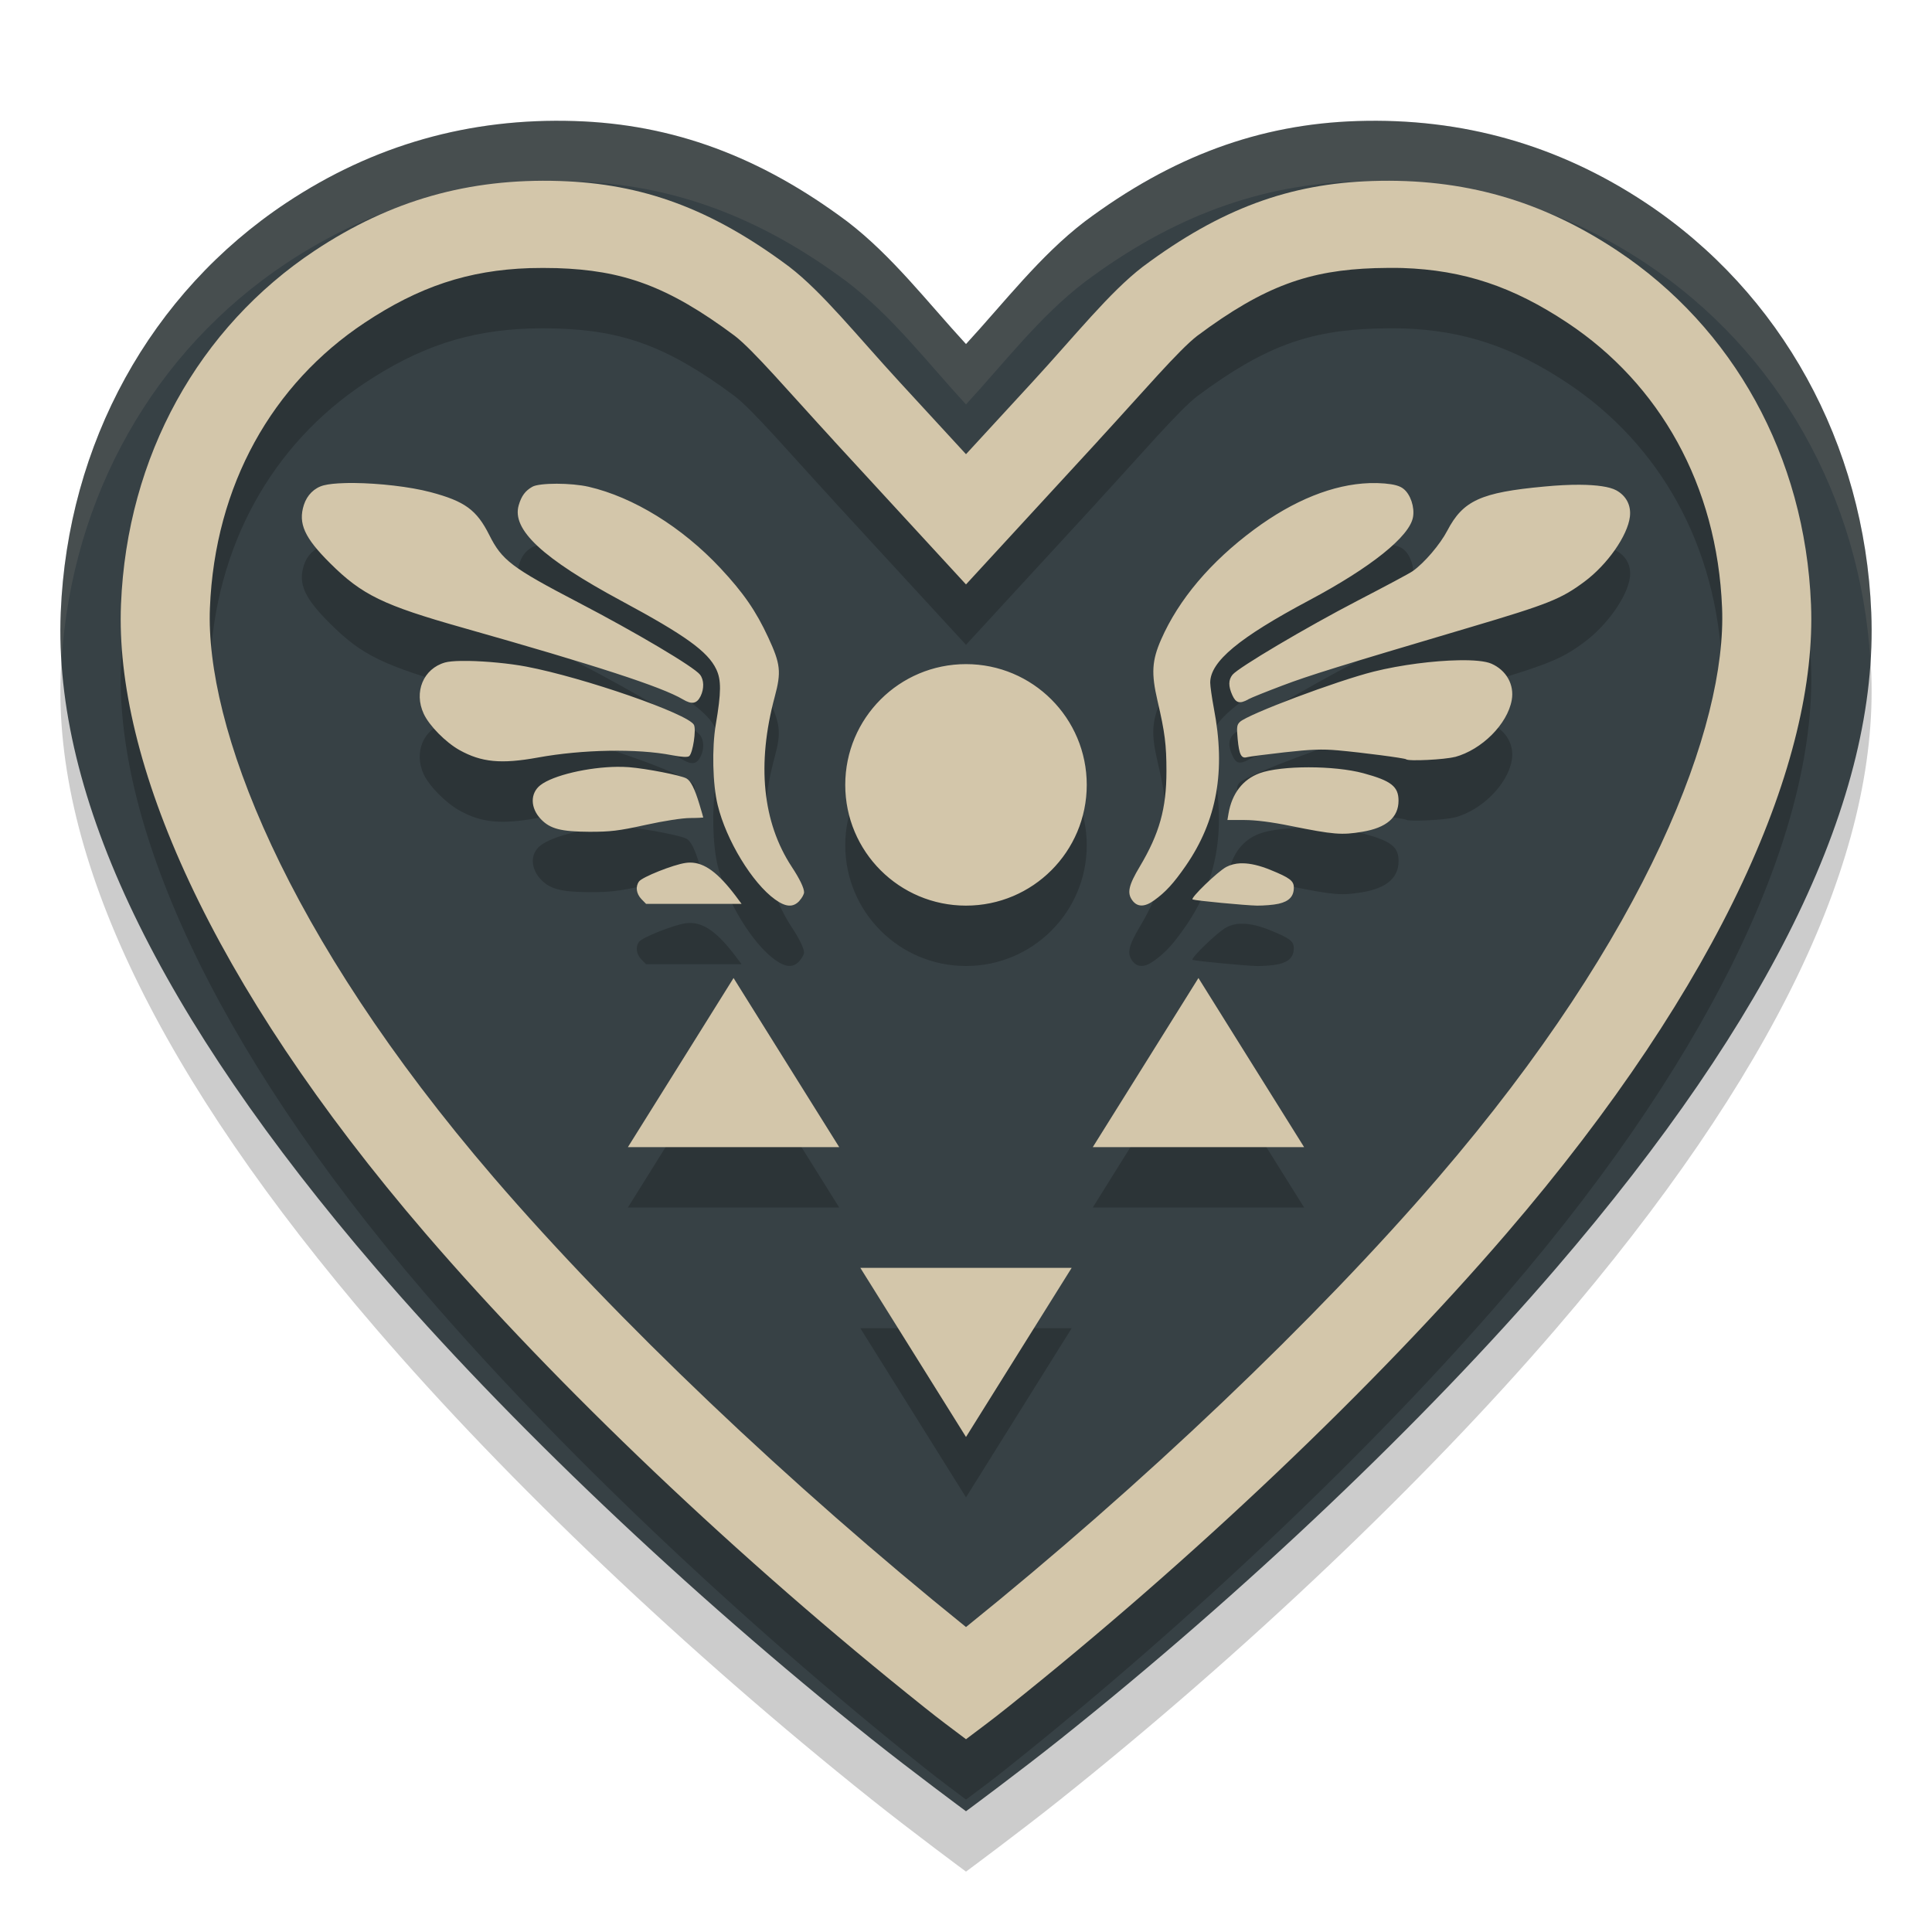 <svg xmlns="http://www.w3.org/2000/svg" width="32" height="32" version="1.1">
 <path style="opacity:0.2" d="M 9.521,3.005 C 7.78,2.949 6.187,3.401 4.743,4.359 2.493,5.853 1.119,8.346 1.006,11.145 0.883,14.193 2.627,17.82 6.232,22.012 8.405,24.54 11.393,27.377 14.432,29.801 15.099,30.333 16,31 16,31 c 0,0 0.901,-0.667 1.568,-1.199 3.039,-2.424 6.027,-5.261 8.2,-7.789 3.605,-4.192 5.349,-7.82 5.226,-10.868 C 30.881,8.346 29.507,5.853 27.257,4.359 25.813,3.401 24.22,2.949 22.479,3.005 20.858,3.056 19.408,3.591 17.964,4.671 17.223,5.239 16.637,6.007 16,6.699 15.363,6.007 14.777,5.239 14.036,4.671 12.592,3.591 11.142,3.056 9.521,3.005 Z"/>
 <path style="fill:#374145" d="M 9.521,2.005 C 7.78,1.949 6.187,2.401 4.743,3.359 2.493,4.853 1.119,7.346 1.006,10.145 0.883,13.193 2.627,16.82 6.232,21.012 8.405,23.54 11.393,26.377 14.432,28.801 15.099,29.333 16,30 16,30 c 0,0 0.901,-0.667 1.568,-1.199 3.039,-2.424 6.027,-5.261 8.2,-7.789 3.605,-4.192 5.349,-7.82 5.226,-10.868 C 30.881,7.346 29.507,4.853 27.257,3.359 25.813,2.401 24.22,1.949 22.479,2.005 20.858,2.056 19.408,2.591 17.964,3.671 17.223,4.239 16.637,5.007 16,5.699 15.363,5.007 14.777,4.239 14.036,3.671 12.592,2.591 11.142,2.056 9.521,2.005 Z"/>
 <path style="opacity:0.2" d="M 9.27,3.998 C 7.761,3.95 6.466,4.32 5.215,5.15 3.293,6.426 2.103,8.553 2.004,11.012 c -0.104,2.56 1.447,6.236 5.047,10.422 2.163,2.516 5.194,5.4 8.26,7.846 0.285,0.227 0.401,0.308 0.689,0.527 0.289,-0.219 0.405,-0.3 0.689,-0.527 3.066,-2.445 6.096,-5.33 8.26,-7.846 3.6,-4.186 5.151,-7.862 5.047,-10.422 C 29.897,8.553 28.707,6.426 26.785,5.15 25.534,4.32 24.239,3.95 22.73,3.998 21.364,4.041 20.223,4.451 18.928,5.418 18.376,5.842 17.811,6.555 17.094,7.334 L 16,8.523 14.906,7.334 C 14.189,6.555 13.624,5.842 13.072,5.418 11.777,4.451 10.636,4.041 9.27,3.998 Z M 23.229,5.439 c 1.018,0.033 1.834,0.31 2.732,0.906 1.525,1.012 2.48,2.686 2.562,4.723 0.079,1.939 -1.226,5.394 -4.701,9.436 C 21.796,22.86 18.911,25.603 16,27.949 13.089,25.603 10.204,22.86 8.178,20.504 4.703,16.463 3.398,13.007 3.477,11.068 3.559,9.031 4.514,7.358 6.039,6.346 6.938,5.749 7.755,5.475 8.773,5.441 c 0.145,-0.005 0.293,-0.005 0.447,0 1.088,0.034 1.832,0.289 2.947,1.119 0.306,0.236 0.888,0.918 1.645,1.74 h -0.002 L 16,10.68 18.189,8.301 h -0.002 c 0.757,-0.822 1.339,-1.504 1.645,-1.74 1.115,-0.83 1.859,-1.085 2.947,-1.119 0.155,-0.005 0.304,-0.007 0.449,-0.002 z M 5.867,9 c -0.058,-6.009e-4 -0.113,3.384e-4 -0.166,0.002 -0.14,0.004 -0.259,0.016 -0.34,0.037 -0.156,0.041 -0.276,0.16 -0.328,0.324 -0.098,0.307 0.01,0.544 0.436,0.967 0.527,0.524 0.876,0.694 2.199,1.068 2.203,0.623 3.293,0.978 3.643,1.186 0.148,0.088 0.231,0.073 0.293,-0.053 0.062,-0.125 0.057,-0.272 -0.01,-0.357 C 11.491,12.043 10.534,11.476 9.576,10.977 8.478,10.404 8.313,10.28 8.104,9.861 7.895,9.446 7.701,9.303 7.133,9.152 6.787,9.06 6.272,9.004 5.867,9 Z m 16.814,0.002 c -0.596,0.02 -1.253,0.282 -1.908,0.768 -0.725,0.537 -1.25,1.16 -1.541,1.822 -0.154,0.35 -0.167,0.56 -0.061,1.016 0.123,0.527 0.148,0.731 0.148,1.166 -1.9e-5,0.618 -0.116,1.032 -0.441,1.578 -0.185,0.311 -0.214,0.438 -0.125,0.561 0.083,0.114 0.205,0.115 0.363,0 0.189,-0.136 0.32,-0.279 0.521,-0.57 0.519,-0.75 0.666,-1.574 0.467,-2.611 -0.034,-0.176 -0.061,-0.368 -0.061,-0.424 0,-0.349 0.473,-0.743 1.639,-1.363 1.023,-0.544 1.665,-1.059 1.721,-1.379 0.029,-0.165 -0.042,-0.376 -0.156,-0.467 -0.062,-0.05 -0.156,-0.076 -0.314,-0.09 -0.083,-0.007 -0.167,-0.009 -0.252,-0.006 z M 9.221,9.012 C 9.038,9.012 8.875,9.029 8.818,9.062 8.701,9.128 8.637,9.213 8.592,9.367 8.472,9.771 8.984,10.248 10.293,10.953 c 1.059,0.57 1.431,0.839 1.57,1.131 0.085,0.178 0.084,0.381 -0.008,0.92 -0.066,0.387 -0.052,0.984 0.031,1.33 0.141,0.583 0.574,1.294 0.951,1.564 0.178,0.127 0.3,0.134 0.404,0.021 v -0.002 c 0.043,-0.046 0.076,-0.109 0.076,-0.139 0,-0.071 -0.074,-0.223 -0.203,-0.42 -0.487,-0.739 -0.584,-1.705 -0.283,-2.818 0.111,-0.412 0.096,-0.544 -0.107,-0.982 C 12.522,11.121 12.315,10.82 11.932,10.41 11.297,9.731 10.492,9.234 9.748,9.062 9.608,9.03 9.404,9.012 9.221,9.012 Z m 16.943,0.018 c -0.172,-0.001 -0.369,0.009 -0.588,0.029 -1.049,0.098 -1.343,0.232 -1.605,0.732 -0.119,0.227 -0.378,0.53 -0.57,0.668 -0.052,0.037 -0.463,0.256 -0.914,0.49 -0.851,0.441 -1.976,1.108 -2.072,1.227 -0.069,0.086 -0.07,0.191 -0.002,0.34 0.059,0.129 0.12,0.146 0.264,0.068 v -0.002 c 0.051,-0.027 0.307,-0.13 0.572,-0.23 0.439,-0.166 0.912,-0.313 3.098,-0.961 1.301,-0.386 1.509,-0.468 1.896,-0.756 0.38,-0.282 0.716,-0.762 0.754,-1.076 0.023,-0.187 -0.061,-0.348 -0.227,-0.438 -0.108,-0.059 -0.319,-0.09 -0.605,-0.092 z m -2.002,2.906 c -0.41,0.007 -0.957,0.075 -1.406,0.188 -0.616,0.154 -2.082,0.705 -2.219,0.834 -0.052,0.049 -0.056,0.084 -0.037,0.285 0.024,0.259 0.06,0.327 0.156,0.299 0.036,-0.01 0.314,-0.046 0.617,-0.08 0.434,-0.049 0.622,-0.056 0.883,-0.033 0.396,0.035 1.114,0.13 1.133,0.148 0.035,0.035 0.64,0.006 0.807,-0.039 v 0.002 c 0.449,-0.121 0.872,-0.546 0.943,-0.943 0.046,-0.254 -0.089,-0.495 -0.338,-0.604 -0.098,-0.043 -0.293,-0.061 -0.539,-0.057 z m -16.527,0.012 c -0.118,0.002 -0.211,0.01 -0.264,0.025 -0.359,0.103 -0.52,0.49 -0.354,0.85 0.09,0.195 0.365,0.474 0.594,0.602 0.363,0.202 0.689,0.234 1.299,0.123 0.735,-0.134 1.642,-0.15 2.217,-0.039 0.167,0.032 0.264,0.037 0.289,0.016 0.06,-0.052 0.118,-0.439 0.078,-0.518 -0.093,-0.182 -1.822,-0.783 -2.777,-0.965 -0.28,-0.053 -0.664,-0.089 -0.957,-0.094 -0.044,-7.5e-4 -0.086,-6.04e-4 -0.125,0 z M 16,12 c -1.105,0 -2,0.895 -2,2 0,1.105 0.895,2 2,2 1.105,0 2,-0.895 2,-2 0,-1.105 -0.895,-2 -2,-2 z m -5.777,1.701 c -0.473,0.004 -1.063,0.139 -1.273,0.305 -0.171,0.135 -0.166,0.378 0.01,0.562 0.152,0.159 0.333,0.206 0.805,0.209 0.343,0 0.478,-0.015 0.926,-0.113 0.308,-0.068 0.614,-0.115 0.742,-0.115 0.12,0 0.217,-0.006 0.217,-0.008 -3.11e-4,-0.007 -0.029,-0.102 -0.062,-0.215 -0.079,-0.263 -0.144,-0.393 -0.217,-0.434 -0.091,-0.051 -0.655,-0.161 -0.951,-0.186 -0.061,-0.005 -0.128,-0.006 -0.195,-0.006 z m 11.453,0.008 c -0.326,-6e-5 -0.636,0.033 -0.812,0.098 -0.278,0.103 -0.458,0.336 -0.516,0.668 l -0.018,0.107 h 0.283 c 0.185,0 0.451,0.034 0.764,0.098 0.714,0.145 0.847,0.155 1.188,0.098 0.399,-0.067 0.6,-0.238 0.6,-0.516 0,-0.234 -0.121,-0.33 -0.582,-0.455 -0.24,-0.065 -0.581,-0.098 -0.906,-0.098 z m -10.246,1.578 c -0.025,-2.2e-5 -0.051,0.002 -0.076,0.006 -0.2,0.028 -0.717,0.234 -0.77,0.307 -0.062,0.086 -0.045,0.203 0.039,0.291 l 0.078,0.08 h 0.791 0.791 l -0.1,-0.133 c -0.29,-0.384 -0.515,-0.551 -0.754,-0.551 z m 9.115,0.012 c -0.086,0.004 -0.163,0.024 -0.232,0.061 -0.142,0.074 -0.607,0.522 -0.559,0.539 0.058,0.02 0.871,0.097 1.068,0.102 0.107,0 0.268,-0.011 0.355,-0.031 0.175,-0.04 0.252,-0.122 0.252,-0.268 0,-0.112 -0.067,-0.163 -0.393,-0.295 -0.173,-0.07 -0.325,-0.107 -0.455,-0.107 -0.013,-6.5e-5 -0.025,-5.93e-4 -0.037,0 z m -8.395,1.9 -0.875,1.4 L 10.4,20 h 1.75 1.75 l -0.875,-1.4 z m 7.699,0 -0.875,1.4 L 18.1,20 h 1.75 1.75 l -0.875,-1.4 z M 14.25,22 15.125,23.4 16,24.801 16.875,23.4 17.75,22 H 16 Z"/>
 <path style="fill:#d3c6aa" d="M 9.27 2.998 C 7.761 2.95 6.466 3.32 5.215 4.15 C 3.293 5.426 2.103 7.553 2.004 10.012 C 1.9 12.572 3.451 16.247 7.051 20.434 C 9.214 22.949 12.245 25.834 15.311 28.279 C 15.595 28.506 15.711 28.588 16 28.807 C 16.289 28.588 16.405 28.506 16.689 28.279 C 19.755 25.834 22.786 22.949 24.949 20.434 C 28.549 16.247 30.1 12.572 29.996 10.012 C 29.897 7.553 28.707 5.426 26.785 4.15 C 25.534 3.32 24.239 2.95 22.73 2.998 C 21.364 3.041 20.223 3.451 18.928 4.418 C 18.376 4.842 17.811 5.555 17.094 6.334 L 16 7.523 L 14.906 6.334 C 14.189 5.555 13.624 4.842 13.072 4.418 C 11.777 3.451 10.636 3.041 9.27 2.998 z M 23.229 4.439 C 24.247 4.473 25.062 4.749 25.961 5.346 C 27.486 6.358 28.441 8.031 28.523 10.068 C 28.602 12.007 27.297 15.463 23.822 19.504 C 21.796 21.86 18.911 24.603 16 26.949 C 13.089 24.603 10.204 21.86 8.178 19.504 C 4.703 15.463 3.398 12.007 3.477 10.068 C 3.559 8.031 4.514 6.358 6.039 5.346 C 6.938 4.749 7.755 4.475 8.773 4.441 C 8.919 4.437 9.066 4.437 9.221 4.441 C 10.309 4.476 11.053 4.73 12.168 5.561 C 12.474 5.796 13.056 6.479 13.812 7.301 L 13.811 7.301 L 16 9.68 L 18.189 7.301 L 18.188 7.301 C 18.944 6.479 19.526 5.796 19.832 5.561 C 20.947 4.73 21.691 4.476 22.779 4.441 C 22.934 4.437 23.083 4.435 23.229 4.439 z M 5.867 8 C 5.809 7.999 5.754 8 5.701 8.002 C 5.561 8.006 5.442 8.018 5.361 8.039 C 5.206 8.08 5.086 8.199 5.033 8.363 C 4.935 8.67 5.043 8.907 5.469 9.33 C 5.996 9.854 6.345 10.024 7.668 10.398 C 9.871 11.022 10.961 11.376 11.311 11.584 C 11.458 11.672 11.541 11.657 11.604 11.531 C 11.665 11.406 11.661 11.259 11.594 11.174 C 11.491 11.043 10.534 10.476 9.576 9.977 C 8.478 9.404 8.313 9.28 8.104 8.861 C 7.895 8.446 7.701 8.303 7.133 8.152 C 6.787 8.06 6.272 8.004 5.867 8 z M 22.682 8.002 C 22.085 8.022 21.429 8.284 20.773 8.77 C 20.048 9.307 19.523 9.93 19.232 10.592 C 19.079 10.941 19.066 11.152 19.172 11.607 C 19.295 12.134 19.32 12.338 19.32 12.773 C 19.32 13.391 19.204 13.806 18.879 14.352 C 18.693 14.663 18.665 14.79 18.754 14.912 C 18.837 15.026 18.959 15.027 19.117 14.912 C 19.306 14.776 19.437 14.633 19.639 14.342 C 20.158 13.591 20.305 12.768 20.105 11.73 C 20.072 11.554 20.045 11.362 20.045 11.307 C 20.045 10.958 20.518 10.564 21.684 9.943 C 22.706 9.399 23.349 8.885 23.404 8.564 C 23.433 8.4 23.362 8.189 23.248 8.098 C 23.186 8.047 23.092 8.022 22.934 8.008 C 22.851 8.001 22.767 7.999 22.682 8.002 z M 9.221 8.012 C 9.038 8.012 8.875 8.029 8.818 8.062 C 8.701 8.128 8.637 8.213 8.592 8.367 C 8.472 8.771 8.984 9.248 10.293 9.953 C 11.352 10.523 11.724 10.792 11.863 11.084 C 11.948 11.262 11.947 11.464 11.855 12.004 C 11.79 12.391 11.803 12.988 11.887 13.334 C 12.028 13.917 12.461 14.628 12.838 14.898 C 13.016 15.026 13.138 15.033 13.242 14.92 L 13.242 14.918 C 13.285 14.872 13.318 14.809 13.318 14.779 C 13.318 14.708 13.245 14.556 13.115 14.359 C 12.629 13.62 12.532 12.655 12.832 11.541 C 12.943 11.129 12.928 10.997 12.725 10.559 C 12.522 10.121 12.315 9.82 11.932 9.41 C 11.297 8.731 10.492 8.234 9.748 8.062 C 9.608 8.03 9.404 8.012 9.221 8.012 z M 26.164 8.029 C 25.992 8.028 25.795 8.038 25.576 8.059 C 24.527 8.156 24.233 8.29 23.971 8.791 C 23.852 9.018 23.593 9.322 23.4 9.459 C 23.349 9.496 22.937 9.715 22.486 9.949 C 21.636 10.39 20.51 11.057 20.414 11.176 C 20.345 11.262 20.344 11.366 20.412 11.516 C 20.471 11.645 20.532 11.662 20.676 11.584 L 20.676 11.582 C 20.726 11.555 20.983 11.452 21.248 11.352 C 21.687 11.186 22.16 11.039 24.346 10.391 C 25.647 10.005 25.854 9.923 26.242 9.635 C 26.623 9.352 26.958 8.873 26.996 8.559 C 27.019 8.371 26.935 8.211 26.77 8.121 C 26.661 8.062 26.45 8.031 26.164 8.029 z M 24.162 10.936 C 23.752 10.943 23.206 11.011 22.756 11.123 C 22.14 11.277 20.674 11.828 20.537 11.957 C 20.486 12.006 20.481 12.041 20.5 12.242 C 20.524 12.501 20.56 12.569 20.656 12.541 C 20.692 12.531 20.97 12.495 21.273 12.461 C 21.708 12.412 21.896 12.405 22.156 12.428 C 22.552 12.463 23.271 12.557 23.289 12.576 C 23.324 12.612 23.929 12.582 24.096 12.537 L 24.096 12.539 C 24.544 12.418 24.968 11.993 25.039 11.596 C 25.085 11.341 24.95 11.101 24.701 10.992 C 24.604 10.95 24.408 10.931 24.162 10.936 z M 7.635 10.947 C 7.517 10.949 7.423 10.958 7.371 10.973 C 7.012 11.075 6.851 11.463 7.018 11.822 C 7.108 12.018 7.382 12.296 7.611 12.424 C 7.974 12.626 8.3 12.658 8.91 12.547 C 9.645 12.413 10.552 12.396 11.127 12.508 C 11.293 12.54 11.391 12.545 11.416 12.523 C 11.476 12.471 11.534 12.084 11.494 12.006 C 11.401 11.824 9.672 11.223 8.717 11.041 C 8.437 10.988 8.053 10.952 7.76 10.947 C 7.716 10.947 7.674 10.947 7.635 10.947 z M 16 11 C 14.895 11 14 11.895 14 13 C 14 14.105 14.895 15 16 15 C 17.105 15 18 14.105 18 13 C 18 11.895 17.105 11 16 11 z M 10.223 12.701 C 9.75 12.706 9.16 12.84 8.949 13.006 C 8.778 13.141 8.783 13.384 8.959 13.568 C 9.111 13.728 9.292 13.775 9.764 13.777 C 10.107 13.777 10.242 13.763 10.689 13.664 C 10.998 13.596 11.303 13.549 11.432 13.549 C 11.551 13.549 11.649 13.542 11.648 13.541 C 11.648 13.534 11.62 13.439 11.586 13.326 C 11.507 13.063 11.441 12.933 11.369 12.893 C 11.278 12.842 10.714 12.731 10.418 12.707 C 10.357 12.702 10.29 12.701 10.223 12.701 z M 21.676 12.709 C 21.35 12.709 21.039 12.742 20.863 12.807 C 20.585 12.909 20.405 13.143 20.348 13.475 L 20.33 13.582 L 20.613 13.582 C 20.798 13.582 21.065 13.616 21.377 13.68 C 22.091 13.824 22.224 13.834 22.564 13.777 C 22.963 13.711 23.164 13.539 23.164 13.262 C 23.164 13.028 23.044 12.932 22.582 12.807 C 22.342 12.742 22.001 12.709 21.676 12.709 z M 11.43 14.287 C 11.405 14.287 11.379 14.289 11.354 14.293 C 11.153 14.321 10.636 14.527 10.584 14.6 C 10.522 14.685 10.539 14.802 10.623 14.891 L 10.701 14.971 L 11.492 14.971 L 12.283 14.971 L 12.184 14.838 C 11.893 14.454 11.668 14.287 11.43 14.287 z M 20.545 14.299 C 20.459 14.303 20.382 14.323 20.312 14.359 C 20.17 14.433 19.706 14.882 19.754 14.898 C 19.812 14.919 20.625 14.996 20.822 15 C 20.93 15 21.09 14.989 21.178 14.969 C 21.353 14.929 21.43 14.846 21.43 14.701 C 21.43 14.589 21.362 14.538 21.037 14.406 C 20.864 14.336 20.712 14.3 20.582 14.299 C 20.569 14.299 20.557 14.298 20.545 14.299 z M 12.15 16.199 L 11.275 17.6 L 10.4 19 L 12.15 19 L 13.9 19 L 13.025 17.6 L 12.15 16.199 z M 19.85 16.199 L 18.975 17.6 L 18.1 19 L 19.85 19 L 21.6 19 L 20.725 17.6 L 19.85 16.199 z M 14.25 21 L 15.125 22.4 L 16 23.801 L 16.875 22.4 L 17.75 21 L 16 21 L 14.25 21 z"/>
 <path style="fill:#d3c6aa;opacity:0.1" d="M 9.521 2.004 C 7.78 1.949 6.188 2.401 4.744 3.359 C 2.494 4.853 1.119 7.346 1.006 10.145 C 0.995 10.407 1.003 10.675 1.02 10.945 C 1.189 8.228 2.547 5.817 4.744 4.359 C 6.188 3.401 7.78 2.949 9.521 3.004 C 11.142 3.055 12.591 3.592 14.035 4.672 C 14.777 5.239 15.363 6.007 16 6.699 C 16.637 6.007 17.223 5.239 17.965 4.672 C 19.409 3.592 20.858 3.055 22.479 3.004 C 24.22 2.949 25.812 3.401 27.256 4.359 C 29.453 5.817 30.811 8.228 30.98 10.945 C 30.997 10.675 31.005 10.407 30.994 10.145 C 30.881 7.346 29.506 4.853 27.256 3.359 C 25.812 2.401 24.22 1.949 22.479 2.004 C 20.858 2.055 19.409 2.592 17.965 3.672 C 17.223 4.239 16.637 5.007 16 5.699 C 15.363 5.007 14.777 4.239 14.035 3.672 C 12.591 2.592 11.142 2.055 9.521 2.004 z"/>
</svg>
